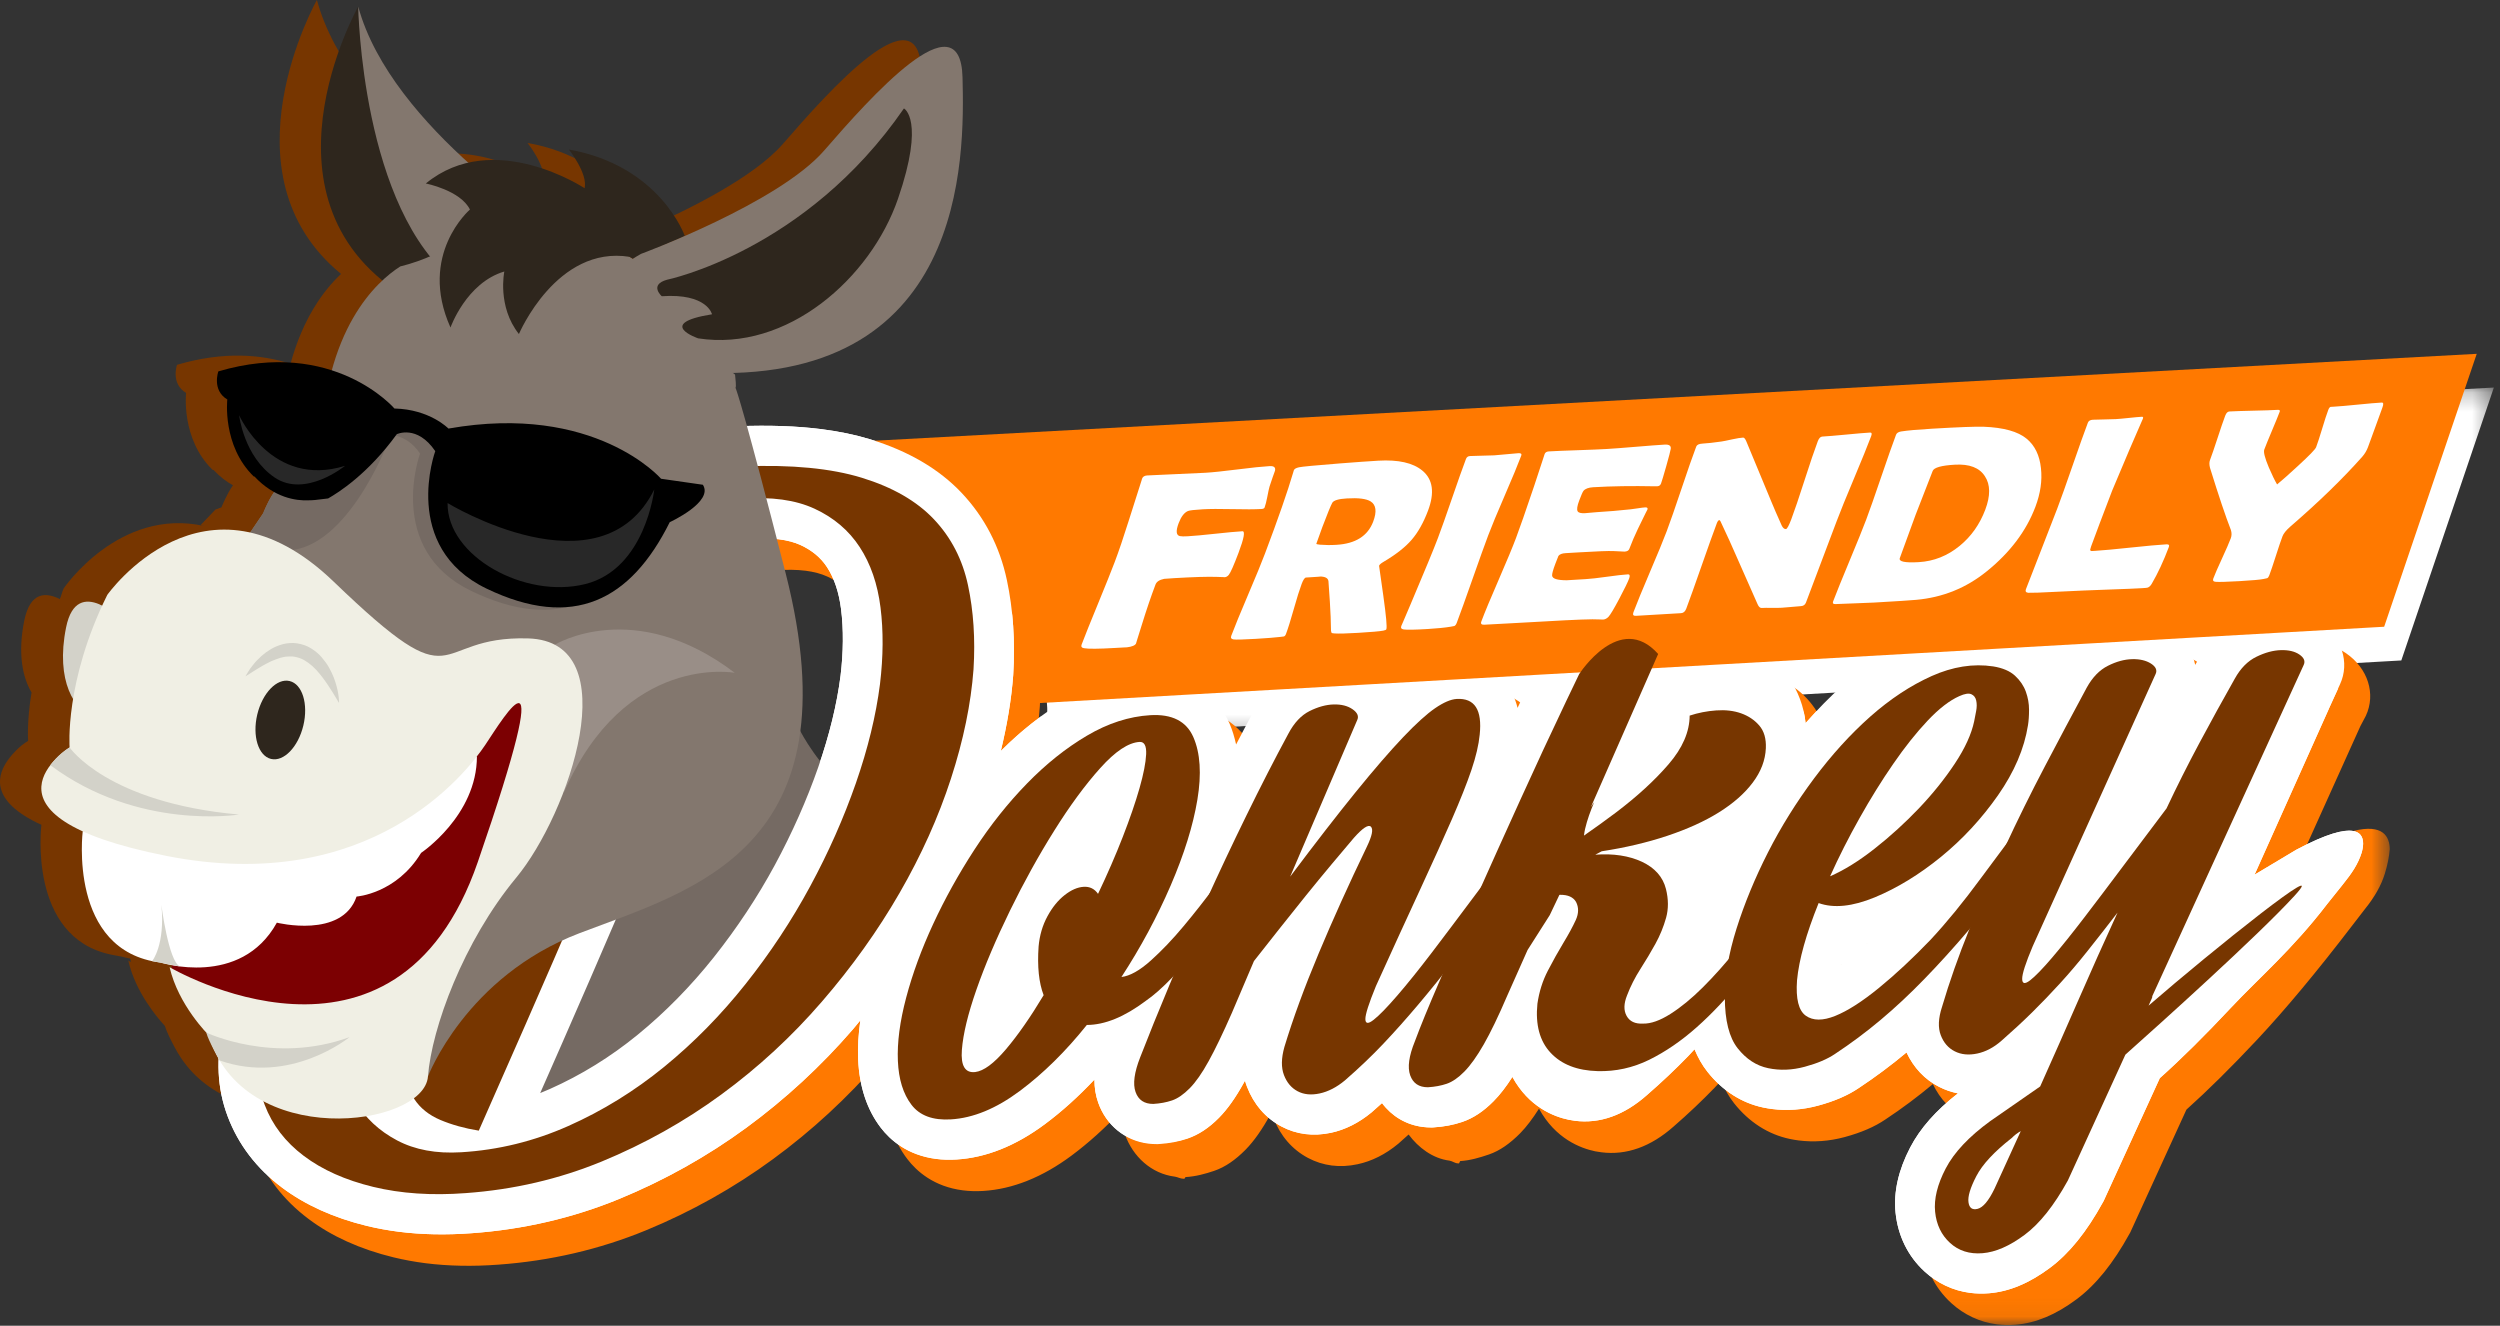 <?xml version="1.0" encoding="UTF-8"?>
<svg width="132px" height="70px" viewBox="0 0 132 70" version="1.1" xmlns="http://www.w3.org/2000/svg" xmlns:xlink="http://www.w3.org/1999/xlink">
    <rect x="0" y="0" width="132" height="70" fill="#333333" stroke="none"/>
    <!-- Generator: Sketch 52.5 (67469) - http://www.bohemiancoding.com/sketch -->
    <title>logo</title>
    <desc>Created with Sketch.</desc>
    <defs>
        <polygon id="path-1" points="0.056 0.231 84.649 0.231 84.649 18.71 0.056 18.71"></polygon>
        <polygon id="path-3" points="0.238 0.125 113.476 0.125 113.476 45.946 0.238 45.946"></polygon>
    </defs>
    <g id="Landing" stroke="none" stroke-width="1" fill="none" fill-rule="evenodd">
        <g id="Landing---Desktop" transform="translate(-165, -23)">
            <g id="header" transform="translate(165, 23)">
                <g id="logo">
                    <path d="M48.641,3.736 C48.533,-0.568 43.758,4.809 41.339,7.597 C39.802,9.368 36.315,11.091 33.976,12.113 C33.974,12.107 32.687,8.406 27.856,7.548 C27.856,7.548 28.868,8.821 28.687,9.591 C28.687,9.591 25.606,7.554 22.544,8.243 C20.151,6.08 17.586,3.156 16.733,2.7027027e-05 C16.733,2.7027027e-05 11.552,9.178 18.008,14.464 C17.099,15.317 16.001,16.784 15.339,19.206 C13.835,18.722 11.83,18.529 9.348,19.262 C9.348,19.262 8.996,20.251 9.826,20.746 C9.826,20.746 9.549,23.181 11.227,24.81 L11.273,24.813 C11.611,25.174 11.96,25.435 12.301,25.624 C12.01,26.014 11.692,26.786 11.691,26.789 L11.377,26.903 L10.569,27.747 L10.569,27.748 L10.788,27.774 C6.281,26.771 3.365,31.064 3.365,31.064 C3.271,31.256 3.245,31.443 3.159,31.631 C2.432,31.267 1.594,31.222 1.279,32.778 C0.928,34.519 1.198,35.774 1.665,36.561 C1.406,38.144 1.486,39.117 1.486,39.117 C1.486,39.117 1.484,39.12 1.473,39.127 C1.005,39.404 0.644,39.837 0.523,39.992 C-0.187,40.873 -0.598,42.279 2.186,43.549 C2.185,43.561 1.448,49.492 5.864,50.403 L6.422,50.51 C6.522,50.537 6.679,50.575 6.88,50.613 C6.886,50.672 6.896,50.734 6.91,50.797 C6.821,50.749 6.774,50.721 6.774,50.721 C7.158,52.401 8.335,53.77 8.71,54.172 C8.795,54.487 9.075,55.025 9.255,55.356 C9.259,55.363 9.262,55.369 9.266,55.376 C9.354,55.535 9.416,55.644 9.416,55.644 C9.419,55.644 9.422,55.645 9.424,55.646 C12.16,60.216 20.225,58.954 20.415,56.492 C20.415,56.492 22.414,51.211 28.422,48.923 C34.431,46.634 43.011,44.465 39.303,29.923 C37.146,21.471 36.709,20.252 36.649,20.115 C36.667,20.135 36.703,20.099 36.63,19.432 C36.593,19.405 36.56,19.374 36.524,19.346 C48.841,19.016 48.746,7.841 48.641,3.736 Z" id="Fill-1" fill="#773600"></path>
                    <g id="Group-5" transform="translate(47.027, 20.231)">
                        <mask id="mask-2" fill="white">
                            <use xlink:href="#path-1"></use>
                        </mask>
                        <g id="Clip-4"></g>
                        <path d="M0.056,4.819 L7.709,14.452 C8.07,15.107 8.237,15.87 8.217,16.628 C8.325,17.322 8.268,18.045 8.052,18.71 L79.762,14.641 L84.649,0.231 L0.056,4.819 Z" id="Fill-3" fill="#FFFFFF" mask="url(#mask-2)"></path>
                    </g>
                    <g id="Group-8" transform="translate(12.703, 24.015)">
                        <mask id="mask-4" fill="white">
                            <use xlink:href="#path-3"></use>
                        </mask>
                        <g id="Clip-7"></g>
                        <path d="M86.509,28.115 C86.283,28.3 86.077,28.457 85.892,28.592 C85.971,28.283 86.068,27.951 86.185,27.6 C86.549,27.578 86.924,27.522 87.31,27.43 C87.038,27.671 86.771,27.9 86.509,28.115 M33.082,13.329 C32.89,14.836 32.494,16.46 31.904,18.153 C31.301,19.884 30.53,21.621 29.615,23.316 C28.699,25.01 27.613,26.65 26.389,28.192 C25.174,29.72 23.823,31.095 22.371,32.28 C20.943,33.448 19.382,34.411 17.733,35.144 C17.564,35.22 17.395,35.291 17.224,35.361 C17.584,34.544 17.967,33.671 18.376,32.739 C19.359,30.504 20.387,28.133 21.433,25.693 C22.506,23.191 23.596,20.63 24.703,18.014 C25.808,15.398 26.861,12.889 27.849,10.514 C28.108,9.917 28.284,9.272 28.372,8.594 C28.474,7.795 28.407,7.019 28.173,6.28 C28.154,6.222 28.135,6.166 28.114,6.111 C28.159,6.107 28.205,6.104 28.249,6.1 C28.833,6.054 29.365,6.061 29.835,6.12 C30.271,6.176 30.655,6.278 30.97,6.423 C31.582,6.705 32.04,7.088 32.371,7.594 C32.75,8.175 32.999,8.921 33.111,9.813 C33.244,10.875 33.235,12.064 33.082,13.329 M111.544,19.863 C109.675,20.335 109.129,20.756 108.97,20.967 L108.904,21.114 C108.904,21.114 108.864,21.056 108.932,20.964 L111.921,14.334 L111.921,14.333 L112.215,13.778 C112.75,12.626 112.329,11.27 111.161,10.471 C110.694,10.155 110.168,9.958 109.577,9.881 C109.359,9.854 109.136,9.844 108.902,9.85 C108.214,9.868 107.509,10.052 106.804,10.395 C105.997,10.788 105.339,11.438 104.855,12.311 C104.773,12.458 104.691,12.604 104.609,12.75 C104.463,12.041 104.002,11.376 103.28,10.911 C102.821,10.618 102.3,10.434 101.731,10.361 C101.512,10.333 101.282,10.322 101.045,10.328 C100.349,10.347 99.643,10.532 98.949,10.88 C98.224,11.242 97.625,11.832 97.142,12.628 C96.945,12.336 96.71,12.063 96.437,11.811 C95.828,11.251 95.044,10.889 94.081,10.733 L93.919,10.71 C92.528,10.534 91.113,10.762 89.712,11.39 C88.432,11.964 87.183,12.786 86,13.833 C85.316,14.438 84.654,15.12 84.013,15.855 C83.936,14.981 83.633,14.138 83.112,13.379 C82.425,12.379 81.411,11.747 80.256,11.601 C79.991,11.567 79.716,11.558 79.437,11.575 C79.243,11.587 79.049,11.612 78.85,11.648 L79.085,11.114 C78.829,11.095 78.63,10.914 78.518,10.504 C77.762,7.746 74.523,7.292 74.523,7.292 C74.523,7.292 72.663,7.838 72.26,7.924 C72.095,8.251 71.925,8.592 71.751,8.948 C71.034,10.406 70.272,11.983 69.485,13.634 C69.269,14.088 69.05,14.552 68.829,15.022 C68.703,14.507 68.483,14.052 68.166,13.654 C67.635,12.99 66.872,12.563 66.017,12.454 C65.791,12.425 65.554,12.418 65.315,12.433 C64.642,12.474 63.953,12.74 63.207,13.248 C62.858,13.488 62.471,13.807 62.036,14.216 C61.826,13.901 61.546,13.614 61.202,13.373 C60.718,13.038 60.163,12.828 59.555,12.751 C59.341,12.724 59.121,12.714 58.891,12.719 C58.195,12.738 57.492,12.924 56.796,13.272 C55.997,13.672 55.345,14.343 54.865,15.253 C54.569,15.803 54.269,16.375 53.968,16.954 C53.881,16.566 53.772,16.191 53.619,15.839 C53.001,14.436 51.758,13.518 50.208,13.32 C49.869,13.278 49.508,13.267 49.136,13.29 C47.706,13.376 46.291,13.827 44.929,14.631 C43.756,15.323 42.623,16.22 41.558,17.286 C41.888,15.915 42.105,14.579 42.2,13.286 C42.308,11.504 42.195,9.816 41.864,8.268 C41.485,6.491 40.681,4.944 39.474,3.667 C38.287,2.411 36.669,1.462 34.665,0.846 C33.882,0.605 33.008,0.422 32.069,0.303 C30.777,0.139 29.305,0.087 27.679,0.151 C25.592,0.248 23.371,0.645 21.074,1.331 C18.824,2.004 16.603,2.891 14.47,3.966 C12.335,5.043 10.318,6.295 8.477,7.686 C6.59,9.112 5.014,10.638 3.8,12.213 C3.063,13.158 2.514,14.227 2.169,15.388 C1.801,16.627 1.717,17.846 1.919,19.009 C2.149,20.345 2.821,21.552 3.859,22.496 C4.815,23.367 6.108,23.91 7.704,24.114 C7.845,24.132 7.987,24.147 8.135,24.16 L10.615,24.377 L10.216,21.878 C10.174,21.623 10.168,21.027 10.581,19.924 C10.966,18.893 11.562,17.782 12.353,16.623 C13.168,15.428 14.184,14.205 15.375,12.987 C16.485,11.852 17.702,10.805 18.998,9.873 C18.433,11.008 17.859,12.18 17.282,13.371 C16.501,14.99 15.719,16.601 14.938,18.204 L12.708,22.784 C12,24.236 11.347,25.586 10.747,26.837 C10.157,28.065 9.631,29.128 9.178,30.009 C9.093,30.178 9.012,30.345 8.937,30.508 C8.977,30.367 9.022,30.226 9.07,30.084 L9.884,27.695 L7.331,27.169 C7.201,27.143 7.07,27.121 6.936,27.105 C6.379,27.033 5.799,27.051 5.212,27.155 C4.49,27.282 3.807,27.546 3.18,27.938 C2.566,28.326 2.011,28.853 1.532,29.507 C1.035,30.185 0.684,30.976 0.494,31.827 C0.088,33.512 0.166,35.116 0.725,36.595 C1.283,38.074 2.245,39.335 3.581,40.34 C4.804,41.261 6.316,41.945 8.076,42.373 C8.617,42.504 9.182,42.608 9.758,42.682 C10.964,42.835 12.264,42.86 13.615,42.758 C16.337,42.562 18.956,41.953 21.4,40.948 C23.795,39.962 26.052,38.697 28.11,37.188 C30.163,35.685 32.051,33.941 33.724,32.006 C33.863,31.845 33.992,31.678 34.129,31.516 C34.026,32.241 33.984,32.928 34.012,33.58 C34.074,35.018 34.476,36.231 35.205,37.184 C35.698,37.829 36.607,38.641 38.136,38.835 C38.475,38.878 38.836,38.89 39.209,38.867 C40.767,38.772 42.336,38.144 43.873,37.001 C44.772,36.332 45.647,35.542 46.488,34.647 C46.487,35.075 46.551,35.48 46.687,35.866 C47.111,37.062 48.096,37.956 49.324,38.111 C49.471,38.13 49.623,38.222 49.776,38.222 L49.835,38.222 L49.892,38.135 C50.431,38.104 50.938,37.964 51.405,37.806 C51.989,37.607 52.532,37.227 53.064,36.688 C53.51,36.235 53.94,35.619 54.378,34.824 C54.397,34.789 54.418,34.747 54.437,34.71 C54.468,34.82 54.503,34.924 54.544,35.03 C54.9,35.958 55.527,36.681 56.356,37.122 C56.75,37.332 57.174,37.467 57.617,37.524 C58.055,37.579 58.512,37.557 58.975,37.457 C59.729,37.297 60.452,36.933 61.121,36.378 L61.156,36.348 C61.332,36.194 61.503,36.041 61.672,35.887 C62.187,36.58 62.942,37.153 63.826,37.266 C63.972,37.285 64.124,37.411 64.276,37.411 L64.335,37.411 L64.393,37.29 C64.932,37.258 65.441,37.101 65.908,36.943 C66.492,36.744 67.034,36.355 67.566,35.817 C67.897,35.48 68.224,35.044 68.556,34.522 C69.423,36.112 70.747,36.612 71.526,36.775 C71.635,36.797 71.745,36.812 71.855,36.826 C73.173,36.994 74.456,36.533 75.657,35.471 C76.445,34.786 77.174,34.095 77.826,33.419 C77.942,33.301 78.057,33.17 78.173,33.048 C78.352,33.486 78.576,33.882 78.854,34.233 C79.643,35.232 80.664,35.886 81.808,36.123 C81.962,36.155 82.116,36.181 82.271,36.201 C83.067,36.302 83.88,36.242 84.69,36.024 C85.569,35.787 86.282,35.477 86.846,35.093 C87.718,34.517 88.56,33.887 89.353,33.224 C89.73,34.022 90.326,34.644 91.092,35.034 C91.405,35.195 91.738,35.308 92.081,35.375 C90.912,36.286 90.085,37.224 89.561,38.234 C88.938,39.43 88.678,40.585 88.788,41.672 C88.913,42.907 89.446,43.986 90.328,44.791 C91.004,45.408 91.835,45.795 92.731,45.91 C93.051,45.95 93.383,45.957 93.721,45.93 C94.791,45.843 95.843,45.404 96.935,44.59 C97.956,43.83 98.874,42.694 99.741,41.116 L99.776,41.055 L102.74,34.573 C103.864,33.566 105.123,32.321 106.486,30.866 C107.964,29.288 109.649,27.265 111.487,24.863 L112.174,23.972 C112.685,23.338 113.025,22.733 113.213,22.124 C113.358,21.656 113.442,21.23 113.476,20.825 C113.47,20.176 113.141,19.458 111.544,19.863" id="Fill-6" fill="#FF7900" mask="url(#mask-4)"></path>
                    </g>
                    <path d="M97.248,50.903 C97.229,50.917 97.208,50.933 97.19,50.947 C97.197,50.922 97.219,50.91 97.248,50.903 M98.608,49.784 C98.59,49.801 98.572,49.814 98.553,49.831 C98.563,49.808 98.58,49.791 98.608,49.784 M44.381,35.683 C44.189,37.19 43.791,38.813 43.203,40.508 C42.599,42.239 41.828,43.976 40.913,45.671 C39.997,47.364 38.911,49.005 37.687,50.547 C36.473,52.074 35.121,53.45 33.669,54.635 C32.241,55.802 30.68,56.766 29.032,57.499 C28.863,57.575 28.692,57.646 28.522,57.714 C28.881,56.9 29.265,56.025 29.675,55.094 C30.657,52.858 31.685,50.487 32.731,48.048 C33.804,45.546 34.894,42.985 36.001,40.37 C37.107,37.751 38.159,35.244 39.147,32.868 C39.407,32.272 39.582,31.627 39.67,30.948 C39.772,30.15 39.705,29.373 39.471,28.634 C39.452,28.578 39.433,28.521 39.412,28.465 C39.457,28.462 39.503,28.458 39.547,28.454 C40.131,28.409 40.663,28.415 41.132,28.475 C41.57,28.53 41.953,28.633 42.268,28.778 C42.88,29.06 43.338,29.443 43.669,29.948 C44.047,30.53 44.297,31.276 44.409,32.167 C44.542,33.231 44.533,34.418 44.381,35.683 M121.247,44.865 L119.04,46.185 L122.978,37.393 L122.974,37.399 L123.55,36.137 C124.086,34.985 123.646,33.626 122.477,32.828 C122.011,32.512 121.475,32.313 120.884,32.238 C120.668,32.211 120.439,32.2 120.204,32.205 C119.516,32.224 118.81,32.407 118.105,32.751 C117.297,33.143 116.639,33.793 116.154,34.667 C116.072,34.812 115.99,34.958 115.908,35.105 C115.761,34.395 115.301,33.729 114.579,33.265 C114.119,32.973 113.598,32.788 113.03,32.714 C112.811,32.687 112.58,32.677 112.343,32.682 C111.646,32.701 110.94,32.888 110.248,33.235 C109.523,33.597 108.923,34.187 108.441,34.983 C108.243,34.69 108.008,34.418 107.735,34.165 C107.126,33.605 106.343,33.244 105.378,33.087 L105.217,33.064 C103.827,32.888 102.411,33.116 101.01,33.745 C99.73,34.318 98.481,35.141 97.298,36.188 C96.623,36.786 95.969,37.457 95.335,38.181 C95.251,37.319 94.941,36.486 94.424,35.734 C93.737,34.734 92.715,34.103 91.56,33.956 C91.296,33.922 91.017,33.913 90.738,33.93 C90.545,33.941 90.349,33.966 90.151,34.003 C86.185,27.288 81.355,34.795 81.355,34.795 C81.166,35.188 80.975,35.586 80.784,35.988 C80.567,36.442 80.348,36.907 80.127,37.376 C80,36.862 79.781,36.408 79.464,36.009 C78.932,35.344 78.17,34.917 77.316,34.808 C77.089,34.781 76.852,34.772 76.613,34.787 C75.94,34.827 75.25,35.093 74.505,35.602 C74.155,35.842 73.768,36.161 73.334,36.57 C73.123,36.255 72.843,35.967 72.5,35.729 C72.016,35.393 71.461,35.184 70.853,35.106 C70.64,35.08 70.418,35.068 70.188,35.074 C69.494,35.093 68.789,35.279 68.094,35.627 C67.295,36.025 66.644,36.697 66.163,37.608 C65.867,38.157 65.567,38.728 65.266,39.308 C65.179,38.921 65.07,38.545 64.916,38.195 C64.298,36.791 63.055,35.872 61.505,35.675 C61.167,35.632 60.806,35.621 60.434,35.644 C59.004,35.731 57.588,36.183 56.227,36.987 C55.048,37.68 53.912,38.581 52.842,39.654 C53.174,38.279 53.402,36.936 53.498,35.64 C53.606,33.858 53.493,32.171 53.162,30.622 C52.783,28.846 51.979,27.299 50.772,26.021 C49.584,24.765 47.967,23.817 45.963,23.201 C45.18,22.961 44.307,22.778 43.367,22.658 C42.074,22.494 40.603,22.443 38.976,22.505 C36.891,22.602 34.669,22.999 32.372,23.686 C30.122,24.358 27.901,25.245 25.768,26.321 C23.634,27.397 21.617,28.649 19.774,30.04 C17.888,31.466 16.312,32.992 15.098,34.567 C14.36,35.512 13.811,36.581 13.467,37.742 C13.098,38.982 13.014,40.2 13.216,41.364 C13.447,42.7 14.119,43.906 15.158,44.85 C16.113,45.721 17.407,46.266 19.003,46.469 C19.143,46.486 19.285,46.501 19.433,46.515 L21.913,46.731 L21.514,44.232 C21.472,43.977 21.466,43.382 21.879,42.279 C22.264,41.248 22.861,40.137 23.652,38.977 C24.466,37.782 25.483,36.56 26.672,35.341 C27.783,34.206 29,33.16 30.296,32.228 C29.731,33.362 29.157,34.534 28.58,35.727 C27.799,37.345 27.017,38.955 26.236,40.559 L24.006,45.139 C23.298,46.591 22.645,47.941 22.044,49.191 C21.454,50.42 20.929,51.482 20.476,52.364 C20.391,52.533 20.311,52.699 20.235,52.863 C20.275,52.722 20.32,52.58 20.368,52.438 L21.181,50.049 L18.629,49.524 C18.5,49.498 18.368,49.475 18.234,49.459 C17.678,49.388 17.097,49.405 16.51,49.51 C15.788,49.637 15.105,49.9 14.478,50.294 C13.864,50.681 13.309,51.208 12.83,51.86 C12.334,52.54 11.982,53.331 11.792,54.181 C11.386,55.866 11.464,57.471 12.023,58.949 C12.582,60.428 13.542,61.689 14.879,62.695 C16.103,63.616 17.614,64.3 19.374,64.728 C19.915,64.859 20.48,64.962 21.054,65.036 C22.261,65.189 23.562,65.214 24.913,65.112 C27.635,64.917 30.254,64.308 32.698,63.302 C35.092,62.316 37.35,61.051 39.408,59.543 C41.46,58.039 43.349,56.296 45.022,54.361 C45.162,54.2 45.29,54.034 45.427,53.871 C45.324,54.595 45.282,55.282 45.31,55.934 C45.373,57.372 45.774,58.586 46.502,59.538 C46.995,60.185 47.905,60.997 49.434,61.191 C49.773,61.234 50.134,61.245 50.507,61.221 C52.065,61.126 53.634,60.499 55.17,59.355 C56.07,58.686 56.944,57.897 57.786,57.001 C57.784,57.43 57.849,57.834 57.985,58.22 C58.41,59.418 59.394,60.194 60.622,60.351 C60.769,60.369 60.922,60.345 61.074,60.345 L61.133,60.345 L61.19,60.373 C61.73,60.341 62.237,60.261 62.703,60.103 C63.287,59.903 63.83,59.553 64.361,59.014 C64.808,58.562 65.238,57.959 65.676,57.165 C65.696,57.129 65.715,57.094 65.735,57.057 C65.767,57.167 65.801,57.276 65.843,57.381 C66.197,58.309 66.825,59.034 67.655,59.475 C68.048,59.686 68.472,59.821 68.915,59.877 C69.353,59.933 69.81,59.91 70.273,59.811 C71.027,59.65 71.749,59.287 72.419,58.733 L72.454,58.702 C72.63,58.548 72.802,58.395 72.971,58.242 C73.484,58.934 74.239,59.389 75.124,59.502 C75.27,59.521 75.422,59.53 75.573,59.53 L75.633,59.529 L75.691,59.525 C76.23,59.493 76.739,59.397 77.206,59.238 C77.79,59.039 78.332,58.679 78.863,58.141 C79.195,57.805 79.522,57.384 79.854,56.862 C80.721,58.451 82.044,58.96 82.824,59.121 C82.933,59.144 83.043,59.163 83.154,59.177 C84.471,59.344 85.754,58.885 86.954,57.823 C87.742,57.138 88.471,56.448 89.125,55.773 C89.24,55.654 89.356,55.525 89.471,55.402 C89.65,55.84 89.874,56.236 90.151,56.588 C90.94,57.587 91.963,58.241 93.105,58.478 C93.26,58.51 93.414,58.536 93.571,58.556 C94.364,58.657 95.178,58.597 95.989,58.378 C96.868,58.142 97.58,57.831 98.144,57.447 C99.019,56.868 99.866,56.235 100.664,55.569 C101.039,56.368 101.624,57 102.391,57.389 C102.704,57.549 103.036,57.663 103.379,57.73 C102.211,58.64 101.384,59.579 100.858,60.588 C100.235,61.783 99.975,62.94 100.085,64.027 C100.211,65.261 100.745,66.341 101.627,67.145 C102.302,67.763 103.133,68.15 104.029,68.264 C104.348,68.304 104.681,68.311 105.019,68.284 C106.089,68.196 107.141,67.758 108.234,66.944 C109.255,66.184 110.172,65.049 111.038,63.471 L111.073,63.409 L114.037,56.927 C115.163,55.921 116.421,54.675 117.783,53.22 C119.263,51.642 121.038,50.133 122.875,47.731 L123.683,46.722 C124.189,46.095 124.507,45.618 124.696,45.018 C124.701,45.002 124.705,44.985 124.71,44.968 C124.722,44.923 124.733,44.874 124.743,44.823 C124.751,44.783 124.757,44.743 124.763,44.701 C124.764,44.695 124.764,44.69 124.765,44.683 C124.841,43.991 124.455,43.16 121.247,44.865" id="Fill-9" fill="#FFFFFF"></path>
                    <path d="M42.145,38.385 C42.145,38.385 44.863,44.215 50.468,43.458 C56.074,42.702 34.475,60.553 34.475,60.553 L28.406,58.002 L29.278,41.218 L42.145,38.385 Z" id="Fill-11" fill="#756A63"></path>
                    <path d="M46.179,23.27 L53.831,32.903 C54.193,33.558 54.36,34.321 54.339,35.079 C54.447,35.773 54.39,36.495 54.175,37.161 L125.884,33.092 L130.772,18.682 L46.179,23.27 Z" id="Fill-13" fill="#FF7900"></path>
                    <path d="M66.771,26.795 C66.753,26.843 66.697,26.87 66.606,26.875 C66.26,26.895 65.746,26.898 65.064,26.882 C64.383,26.867 63.867,26.87 63.517,26.89 C63.074,26.916 62.811,26.946 62.726,26.981 C62.527,27.065 62.363,27.279 62.233,27.623 C62.077,28.036 62.099,28.263 62.3,28.307 C62.383,28.324 62.52,28.327 62.709,28.315 C63.027,28.297 63.509,28.253 64.155,28.183 C64.8,28.114 65.282,28.068 65.601,28.05 C65.752,28.041 65.684,28.419 65.396,29.185 C65.144,29.85 64.973,30.239 64.881,30.351 C64.819,30.43 64.742,30.474 64.65,30.479 C64.71,30.476 64.571,30.469 64.232,30.459 C63.756,30.444 63.017,30.466 62.017,30.525 C61.694,30.544 61.511,30.557 61.469,30.563 C61.22,30.613 61.067,30.713 61.01,30.865 C60.776,31.482 60.535,32.192 60.287,32.994 C60.06,33.717 59.96,34.039 59.99,33.962 C59.947,34.074 59.777,34.148 59.48,34.182 C59.56,34.174 59.356,34.184 58.869,34.212 C58.006,34.263 57.462,34.267 57.234,34.225 C57.111,34.203 57.07,34.14 57.109,34.034 C57.292,33.552 57.583,32.826 57.983,31.856 C58.382,30.886 58.673,30.159 58.856,29.677 C59.073,29.103 59.317,28.383 59.59,27.515 C60.014,26.177 60.243,25.458 60.277,25.358 L60.299,25.279 C60.335,25.172 60.425,25.113 60.568,25.104 C60.909,25.084 61.422,25.061 62.106,25.033 C62.79,25.006 63.306,24.982 63.65,24.962 C64.019,24.941 64.582,24.881 65.342,24.786 C66.101,24.69 66.665,24.632 67.034,24.611 C67.264,24.597 67.361,24.679 67.32,24.855 C67.249,25.042 67.153,25.322 67.03,25.695 C67.003,25.79 66.963,25.973 66.911,26.245 C66.866,26.481 66.819,26.665 66.771,26.795" id="Fill-15" fill="#FFFFFF"></path>
                    <path d="M72.504,27.543 C72.705,27.012 72.659,26.656 72.367,26.473 C72.14,26.333 71.723,26.28 71.115,26.317 C70.677,26.342 70.42,26.419 70.345,26.546 C70.262,26.696 70.087,27.123 69.82,27.828 C69.784,27.929 69.73,28.076 69.661,28.271 C69.591,28.467 69.539,28.612 69.503,28.708 C69.494,28.73 69.56,28.747 69.7,28.76 C69.966,28.782 70.254,28.786 70.562,28.767 C71.572,28.708 72.218,28.299 72.504,27.543 M73.199,33.224 C73.187,33.255 73.133,33.28 73.036,33.298 C72.851,33.334 72.406,33.373 71.701,33.415 C71.097,33.45 70.691,33.461 70.485,33.447 C70.389,33.44 70.335,33.433 70.325,33.425 C70.302,33.414 70.287,33.372 70.277,33.301 C70.272,33.135 70.266,32.888 70.258,32.562 C70.243,32.137 70.203,31.512 70.142,30.686 C70.122,30.522 69.967,30.439 69.674,30.439 C69.809,30.44 69.57,30.458 68.957,30.494 C68.888,30.498 68.811,30.612 68.727,30.833 C68.616,31.129 68.478,31.569 68.314,32.152 C68.149,32.736 68.012,33.176 67.901,33.472 C67.873,33.546 67.836,33.591 67.789,33.605 C67.723,33.614 67.656,33.622 67.59,33.63 C67.312,33.663 66.885,33.697 66.309,33.731 C65.65,33.77 65.259,33.779 65.135,33.762 C65.011,33.743 64.97,33.679 65.01,33.572 C65.191,33.092 65.487,32.369 65.9,31.401 C66.314,30.432 66.611,29.707 66.793,29.224 C67.487,27.384 67.986,25.951 68.287,24.926 L68.314,24.834 C68.337,24.761 68.429,24.707 68.59,24.672 C68.749,24.638 69.463,24.57 70.73,24.47 C71.589,24.403 72.273,24.353 72.779,24.324 C73.831,24.263 74.603,24.437 75.097,24.845 C75.658,25.306 75.758,26.012 75.399,26.964 C75.159,27.6 74.871,28.112 74.535,28.501 C74.199,28.892 73.703,29.28 73.048,29.667 C72.915,29.744 72.838,29.812 72.815,29.872 C72.817,29.868 72.891,30.398 73.04,31.461 C73.188,32.523 73.242,33.111 73.199,33.224" id="Fill-17" fill="#FFFFFF"></path>
                    <path d="M78.581,28.258 C78.388,28.771 78.11,29.542 77.749,30.572 C77.388,31.601 77.11,32.373 76.917,32.885 C76.884,32.972 76.842,33.028 76.792,33.052 C76.782,33.058 76.718,33.069 76.603,33.089 C76.29,33.141 75.882,33.182 75.38,33.212 C74.707,33.252 74.285,33.259 74.115,33.235 C73.99,33.216 73.949,33.153 73.99,33.044 C73.965,33.114 74.129,32.73 74.485,31.892 C75.233,30.126 75.712,28.967 75.92,28.414 C76.096,27.949 76.343,27.252 76.662,26.323 C76.981,25.394 77.228,24.697 77.404,24.232 C77.44,24.136 77.511,24.085 77.617,24.079 C77.76,24.071 77.974,24.064 78.256,24.06 C78.539,24.056 78.752,24.05 78.895,24.042 C79.038,24.034 79.251,24.015 79.534,23.985 C79.818,23.956 80.032,23.937 80.175,23.928 C80.308,23.92 80.358,23.965 80.321,24.061 C80.146,24.526 79.856,25.225 79.452,26.158 C79.047,27.094 78.756,27.792 78.581,28.258" id="Fill-19" fill="#FFFFFF"></path>
                    <path d="M86.016,30.553 C85.945,30.74 85.776,31.086 85.51,31.59 C85.221,32.139 85.024,32.467 84.922,32.575 C84.834,32.661 84.743,32.707 84.646,32.713 C84.605,32.715 84.538,32.713 84.446,32.706 C84.126,32.681 83.152,32.717 81.526,32.813 C81.171,32.833 80.645,32.862 79.946,32.9 C79.247,32.936 78.723,32.964 78.372,32.985 C78.22,32.994 78.167,32.935 78.216,32.81 C78.399,32.322 78.704,31.589 79.131,30.609 C79.556,29.628 79.862,28.895 80.045,28.408 C80.233,27.912 80.554,26.99 81.009,25.641 C81.127,25.294 81.297,24.774 81.521,24.085 L81.549,23.995 C81.578,23.895 81.654,23.841 81.779,23.834 C82.119,23.814 82.629,23.793 83.307,23.771 C83.985,23.747 84.494,23.727 84.835,23.707 C85.172,23.687 85.682,23.648 86.366,23.591 C87.049,23.533 87.559,23.496 87.896,23.475 C88.136,23.462 88.241,23.538 88.214,23.706 C88.2,23.804 88.121,24.106 87.979,24.61 C87.835,25.113 87.743,25.421 87.703,25.528 C87.668,25.62 87.605,25.668 87.512,25.674 C87.485,25.675 87.438,25.676 87.37,25.676 C86.18,25.652 85.097,25.668 84.12,25.726 C83.875,25.74 83.705,25.804 83.609,25.915 C83.566,25.969 83.492,26.137 83.386,26.42 C83.273,26.716 83.245,26.908 83.301,26.999 C83.349,27.077 83.483,27.109 83.704,27.095 C83.75,27.094 83.841,27.085 83.977,27.071 C84.114,27.056 84.225,27.046 84.313,27.042 C84.893,27.008 85.487,26.958 86.093,26.892 C86.145,26.885 86.276,26.867 86.485,26.838 C86.649,26.811 86.776,26.795 86.869,26.79 C86.979,26.783 87.016,26.83 86.978,26.93 C87.013,26.838 86.844,27.174 86.476,27.935 C86.309,28.285 86.159,28.634 86.027,28.983 C85.995,29.07 85.911,29.117 85.778,29.125 L85.18,29.096 C84.927,29.086 84.333,29.107 83.397,29.163 L82.665,29.206 C82.475,29.216 82.349,29.266 82.284,29.355 C82.271,29.377 82.218,29.512 82.125,29.76 C82,30.091 81.942,30.302 81.952,30.395 C81.967,30.556 82.226,30.637 82.726,30.638 C82.717,30.638 83.053,30.618 83.735,30.577 C83.98,30.564 84.35,30.521 84.847,30.452 C85.345,30.382 85.713,30.341 85.953,30.326 C86.053,30.321 86.075,30.397 86.016,30.553" id="Fill-21" fill="#FFFFFF"></path>
                    <path d="M98.796,23.034 C98.609,23.529 98.306,24.276 97.888,25.272 C97.468,26.269 97.164,27.017 96.976,27.518 L95.354,31.817 C95.309,31.933 95.22,31.997 95.087,32.004 C94.976,32.011 94.807,32.026 94.58,32.047 C94.354,32.069 94.185,32.082 94.075,32.089 C93.955,32.096 93.778,32.098 93.544,32.095 C93.312,32.091 93.137,32.093 93.016,32.101 C92.933,32.105 92.86,32.04 92.8,31.902 C92.627,31.5 92.233,30.609 91.619,29.229 C91.454,28.843 91.195,28.276 90.842,27.525 C90.833,27.501 90.809,27.477 90.768,27.454 C90.72,27.487 90.683,27.535 90.658,27.601 C90.468,28.105 90.197,28.861 89.846,29.868 C89.495,30.875 89.225,31.631 89.035,32.136 C88.977,32.288 88.886,32.368 88.761,32.375 L86.37,32.516 C86.236,32.523 86.195,32.46 86.246,32.325 C86.424,31.855 86.715,31.145 87.12,30.194 C87.528,29.244 87.819,28.53 87.999,28.057 C88.187,27.556 88.448,26.81 88.78,25.816 C89.112,24.822 89.372,24.079 89.56,23.582 C89.596,23.486 89.703,23.433 89.883,23.423 C90.15,23.407 90.486,23.371 90.892,23.312 C90.987,23.299 91.179,23.26 91.469,23.196 C91.714,23.143 91.904,23.113 92.037,23.105 C92.092,23.102 92.15,23.17 92.209,23.312 L93.53,26.494 C93.647,26.781 93.829,27.201 94.076,27.751 C94.14,27.879 94.214,27.94 94.297,27.935 C94.356,27.932 94.45,27.761 94.579,27.422 C94.751,26.965 94.984,26.28 95.277,25.365 C95.57,24.45 95.805,23.763 95.978,23.301 C96.039,23.141 96.117,23.057 96.215,23.051 C96.491,23.035 96.912,23 97.478,22.946 C98.044,22.891 98.465,22.855 98.742,22.839 C98.829,22.834 98.847,22.899 98.796,23.034" id="Fill-23" fill="#FFFFFF"></path>
                    <path d="M104.823,26.91 C105.1,26.175 105.094,25.588 104.805,25.15 C104.517,24.695 103.986,24.49 103.212,24.536 C102.502,24.577 102.114,24.688 102.046,24.866 C101.949,25.122 101.799,25.509 101.595,26.024 C101.392,26.54 101.241,26.926 101.144,27.183 C101.049,27.436 100.91,27.815 100.729,28.32 C100.546,28.827 100.407,29.209 100.311,29.465 C100.24,29.652 100.573,29.724 101.31,29.681 C102.107,29.635 102.829,29.348 103.473,28.82 C104.082,28.322 104.53,27.684 104.823,26.91 M107.471,26.755 C106.989,28.034 106.134,29.168 104.909,30.159 C103.822,31.043 102.575,31.548 101.167,31.672 C100.896,31.698 100.16,31.746 98.957,31.815 C98.731,31.829 98.394,31.843 97.944,31.856 C97.495,31.87 97.158,31.883 96.932,31.895 C96.799,31.904 96.751,31.858 96.787,31.758 C96.969,31.28 97.26,30.56 97.661,29.598 C98.062,28.637 98.353,27.918 98.534,27.439 C98.722,26.939 98.985,26.19 99.323,25.194 C99.661,24.199 99.923,23.453 100.11,22.957 C100.144,22.866 100.232,22.807 100.372,22.782 C100.712,22.729 101.256,22.679 102.002,22.636 C103.421,22.552 104.334,22.518 104.739,22.532 C105.791,22.573 106.547,22.783 107.007,23.165 C107.44,23.522 107.693,24.044 107.763,24.728 C107.835,25.374 107.736,26.05 107.471,26.755" id="Fill-25" fill="#FFFFFF"></path>
                    <path d="M113.107,31.055 C112.71,31.078 112.198,31.1 111.569,31.12 C110.746,31.151 110.233,31.171 110.032,31.179 L107.976,31.274 C107.766,31.289 107.473,31.298 107.093,31.299 C106.968,31.287 106.927,31.223 106.969,31.11 C107.149,30.635 107.425,29.925 107.798,28.978 C108.171,28.031 108.446,27.321 108.625,26.847 C108.816,26.342 109.086,25.588 109.433,24.582 C109.781,23.577 110.049,22.823 110.24,22.318 C110.276,22.223 110.364,22.17 110.501,22.162 C110.64,22.154 110.844,22.148 111.113,22.146 C111.382,22.142 111.583,22.137 111.717,22.129 C111.87,22.121 112.098,22.099 112.403,22.067 C112.708,22.035 112.937,22.013 113.09,22.005 C113.159,22.001 113.175,22.039 113.139,22.123 L113.101,22.207 C112.736,23.029 112.211,24.261 111.522,25.905 L110.866,27.628 C110.656,28.183 110.504,28.59 110.412,28.847 C110.397,28.899 110.382,28.951 110.366,29.002 C110.352,29.055 110.374,29.085 110.433,29.095 C110.439,29.095 110.499,29.091 110.613,29.085 C111.029,29.06 111.657,29.002 112.5,28.912 C113.342,28.823 113.972,28.765 114.386,28.741 C114.51,28.734 114.553,28.781 114.516,28.881 C114.236,29.625 113.935,30.269 113.617,30.815 C113.551,30.93 113.477,30.999 113.395,31.026 C113.369,31.036 113.272,31.046 113.107,31.055" id="Fill-27" fill="#FFFFFF"></path>
                    <path d="M125.028,23.613 C124.957,23.8 124.858,23.965 124.733,24.109 C123.703,25.271 122.434,26.504 120.923,27.809 C120.707,28 120.57,28.17 120.515,28.318 C120.428,28.548 120.311,28.894 120.165,29.352 C120.018,29.812 119.902,30.155 119.817,30.381 C119.787,30.46 119.751,30.509 119.707,30.528 C119.697,30.533 119.631,30.547 119.508,30.572 C119.333,30.608 118.913,30.645 118.25,30.684 C117.581,30.723 117.161,30.734 116.986,30.72 C116.863,30.71 116.823,30.651 116.864,30.542 C116.951,30.311 117.104,29.959 117.324,29.484 C117.543,29.01 117.697,28.655 117.786,28.42 C117.838,28.281 117.839,28.134 117.79,27.98 C117.512,27.269 117.146,26.177 116.688,24.702 C116.646,24.538 116.645,24.403 116.687,24.294 C116.785,24.033 116.919,23.642 117.089,23.122 C117.258,22.602 117.392,22.212 117.491,21.95 C117.545,21.807 117.618,21.732 117.71,21.726 C117.991,21.71 118.413,21.697 118.977,21.684 C119.539,21.672 119.964,21.659 120.249,21.641 C120.356,21.635 120.396,21.665 120.372,21.73 C120.288,21.952 120.151,22.286 119.963,22.732 C119.774,23.181 119.637,23.515 119.554,23.737 C119.504,23.867 119.584,24.181 119.793,24.679 C119.961,25.069 120.107,25.369 120.23,25.579 C120.498,25.359 120.867,25.031 121.339,24.595 C121.933,24.05 122.249,23.723 122.29,23.614 C122.372,23.396 122.479,23.069 122.611,22.629 C122.744,22.189 122.851,21.861 122.933,21.643 C122.967,21.553 123.007,21.499 123.054,21.483 L123.226,21.473 C123.502,21.457 123.923,21.421 124.488,21.364 C125.052,21.307 125.475,21.271 125.756,21.255 C125.848,21.249 125.86,21.341 125.788,21.527 C125.702,21.758 125.575,22.105 125.41,22.567 C125.244,23.03 125.117,23.379 125.028,23.613" id="Fill-29" fill="#FFFFFF"></path>
                    <path d="M44.381,35.683 C44.189,37.19 43.792,38.813 43.203,40.508 C42.599,42.239 41.828,43.976 40.913,45.671 C39.997,47.364 38.911,49.005 37.686,50.547 C36.472,52.074 35.121,53.449 33.669,54.635 C32.241,55.802 30.68,56.766 29.032,57.499 C28.862,57.575 28.692,57.646 28.522,57.714 C28.881,56.9 29.265,56.026 29.675,55.094 C30.657,52.858 31.685,50.487 32.731,48.048 C33.805,45.546 34.894,42.985 36.001,40.37 C37.106,37.751 38.159,35.244 39.147,32.869 C39.406,32.272 39.582,31.627 39.669,30.948 C39.772,30.149 39.705,29.373 39.471,28.634 C39.452,28.577 39.433,28.521 39.412,28.465 C39.458,28.462 39.502,28.458 39.548,28.455 C40.131,28.409 40.663,28.415 41.132,28.475 C41.57,28.53 41.953,28.633 42.268,28.778 C42.88,29.06 43.338,29.443 43.669,29.948 C44.048,30.53 44.297,31.276 44.409,32.167 C44.542,33.231 44.532,34.418 44.381,35.683 M121.247,44.865 L119.04,46.185 L122.978,37.393 L122.973,37.399 L123.454,36.347 C121.015,36.379 118.587,36.331 116.138,36.261 C114.452,36.213 112.55,35.987 110.718,35.948 C110.055,36.855 109.006,37.501 107.589,37.539 C103.698,37.64 99.811,37.385 95.926,37.542 C95.728,37.753 95.529,37.96 95.335,38.181 C95.315,37.976 95.28,37.774 95.235,37.573 C94.736,37.6 94.238,37.631 93.739,37.675 C89.855,38.017 86.019,38.302 82.132,38.526 C78.153,38.756 74.252,39.658 70.272,39.916 C68.184,40.051 66.064,40.022 64.004,40.412 C62.2,40.755 60.408,41.027 58.566,40.989 C56.393,40.943 55.215,39.48 54.971,37.826 C54.239,38.362 53.526,38.969 52.842,39.653 C53.174,38.279 53.402,36.936 53.498,35.64 C53.606,33.858 53.493,32.171 53.162,30.622 C52.783,28.846 51.979,27.299 50.772,26.022 C49.584,24.765 47.966,23.817 45.963,23.201 C45.18,22.961 44.306,22.778 43.367,22.659 C42.074,22.494 40.602,22.443 38.976,22.505 C36.891,22.603 34.669,22.999 32.372,23.686 C30.122,24.359 27.9,25.245 25.768,26.32 C23.634,27.397 21.616,28.649 19.774,30.04 C17.888,31.466 16.312,32.992 15.098,34.567 C14.36,35.512 13.812,36.581 13.467,37.742 C13.098,38.982 13.015,40.2 13.216,41.364 C13.447,42.7 14.119,43.906 15.158,44.85 C16.113,45.721 17.407,46.266 19.003,46.469 C19.142,46.486 19.285,46.501 19.433,46.515 L21.913,46.731 L21.514,44.232 C21.472,43.977 21.466,43.382 21.879,42.279 C22.264,41.248 22.861,40.137 23.652,38.977 C24.466,37.782 25.483,36.559 26.672,35.341 C27.782,34.206 29,33.159 30.296,32.228 C29.731,33.362 29.157,34.534 28.58,35.726 C27.799,37.345 27.017,38.955 26.236,40.559 L24.006,45.139 C23.299,46.591 22.645,47.941 22.044,49.191 C21.454,50.42 20.929,51.482 20.476,52.364 C20.39,52.533 20.31,52.699 20.235,52.863 C20.275,52.722 20.32,52.58 20.368,52.438 L21.181,50.049 L18.629,49.524 C18.5,49.498 18.368,49.475 18.234,49.459 C17.678,49.388 17.097,49.405 16.51,49.51 C15.788,49.637 15.105,49.9 14.478,50.294 C13.863,50.68 13.309,51.208 12.83,51.86 C12.334,52.54 11.982,53.331 11.792,54.181 C11.386,55.866 11.464,57.47 12.023,58.949 C12.582,60.429 13.542,61.689 14.879,62.695 C16.102,63.616 17.614,64.3 19.374,64.729 C19.915,64.859 20.48,64.962 21.055,65.036 C22.261,65.189 23.562,65.214 24.913,65.113 C27.635,64.916 30.254,64.307 32.698,63.302 C35.092,62.316 37.35,61.051 39.409,59.543 C41.46,58.039 43.349,56.296 45.022,54.361 C45.162,54.2 45.29,54.034 45.427,53.871 C45.324,54.596 45.282,55.282 45.31,55.934 C45.372,57.372 45.774,58.586 46.502,59.538 C46.996,60.185 47.905,60.997 49.434,61.191 C49.773,61.234 50.135,61.245 50.507,61.221 C52.065,61.126 53.634,60.499 55.17,59.355 C56.069,58.686 56.943,57.896 57.786,57.001 C57.784,57.43 57.849,57.833 57.986,58.22 C58.409,59.417 59.394,60.226 60.622,60.382 C60.769,60.401 60.922,60.41 61.074,60.409 L61.133,60.409 L61.19,60.405 C61.73,60.373 62.237,60.277 62.703,60.119 C63.287,59.919 63.83,59.56 64.362,59.022 C64.808,58.569 65.238,57.963 65.676,57.169 C65.696,57.133 65.715,57.096 65.735,57.06 C65.766,57.169 65.801,57.277 65.842,57.382 C66.198,58.31 66.825,59.034 67.655,59.476 C68.048,59.686 68.472,59.821 68.915,59.878 C69.353,59.933 69.81,59.91 70.273,59.812 C71.028,59.651 71.749,59.287 72.419,58.733 L72.453,58.702 C72.63,58.548 72.802,58.395 72.971,58.242 C73.484,58.934 74.239,59.389 75.124,59.502 C75.27,59.521 75.422,59.529 75.573,59.53 L75.633,59.529 L75.691,59.526 C76.23,59.493 76.739,59.397 77.206,59.238 C77.79,59.039 78.332,58.679 78.863,58.141 C79.195,57.805 79.522,57.384 79.854,56.862 C80.721,58.451 82.044,58.96 82.824,59.122 C82.933,59.144 83.043,59.163 83.153,59.177 C84.471,59.345 85.754,58.886 86.954,57.823 C87.742,57.139 88.472,56.448 89.126,55.773 C89.24,55.654 89.356,55.525 89.471,55.402 C89.65,55.84 89.874,56.236 90.152,56.588 C90.94,57.587 91.963,58.241 93.105,58.478 C93.26,58.51 93.414,58.536 93.57,58.556 C94.364,58.657 95.178,58.597 95.989,58.379 C96.868,58.142 97.579,57.831 98.144,57.447 C99.019,56.868 99.866,56.236 100.663,55.569 C101.039,56.368 101.624,57 102.391,57.389 C102.705,57.549 103.036,57.663 103.379,57.73 C102.211,58.64 101.383,59.579 100.858,60.588 C100.235,61.783 99.975,62.94 100.085,64.026 C100.211,65.261 100.745,66.341 101.628,67.145 C102.302,67.763 103.133,68.149 104.029,68.264 C104.348,68.304 104.681,68.311 105.019,68.284 C106.089,68.196 107.141,67.758 108.234,66.944 C109.255,66.184 110.172,65.049 111.039,63.47 L111.073,63.409 L114.037,56.927 C115.163,55.921 116.422,54.675 117.783,53.22 C119.263,51.642 121.038,50.133 122.876,47.731 L123.683,46.722 C124.189,46.095 124.507,45.619 124.696,45.018 C124.701,45.002 124.705,44.985 124.71,44.968 C124.722,44.923 124.733,44.874 124.743,44.823 C124.751,44.783 124.757,44.743 124.762,44.701 C124.763,44.696 124.764,44.69 124.765,44.683 C124.84,43.991 124.455,43.159 121.247,44.865" id="Fill-31" fill="#FFFFFF"></path>
                    <path d="M98.608,49.784 C98.59,49.801 98.572,49.814 98.553,49.831 C98.563,49.808 98.58,49.791 98.608,49.784" id="Fill-33" fill="#F1E9D7"></path>
                    <path d="M97.248,50.903 C97.229,50.917 97.208,50.933 97.19,50.947 C97.197,50.922 97.219,50.91 97.248,50.903" id="Fill-35" fill="#F1E9D7"></path>
                    <path d="M35.049,27.635 C35.746,27.648 36.293,27.797 36.686,28.078 C37.078,28.36 37.342,28.713 37.479,29.136 C37.613,29.559 37.65,30.017 37.587,30.507 C37.524,30.998 37.399,31.458 37.213,31.886 C36.214,34.284 35.163,36.789 34.059,39.401 C32.954,42.015 31.865,44.572 30.793,47.072 C29.721,49.572 28.704,51.915 27.744,54.102 C26.783,56.289 25.961,58.155 25.28,59.698 C24.531,59.577 23.853,59.388 23.25,59.133 C22.646,58.877 22.187,58.508 21.873,58.027 C21.558,57.545 21.423,56.934 21.469,56.194 C21.515,55.454 21.813,54.539 22.363,53.447 C22.82,52.558 23.349,51.489 23.948,50.242 C24.548,48.994 25.199,47.649 25.905,46.2 C26.61,44.753 27.353,43.225 28.135,41.619 C28.917,40.014 29.7,38.401 30.482,36.781 C31.264,35.161 32.046,33.576 32.826,32.027 C33.606,30.477 34.345,29.014 35.049,27.635 M24.351,60.839 C26.312,60.721 28.197,60.258 30.007,59.453 C31.817,58.649 33.504,57.606 35.069,56.329 C36.633,55.051 38.065,53.594 39.366,51.957 C40.666,50.32 41.802,48.602 42.774,46.803 C43.746,45.006 44.55,43.189 45.189,41.356 C45.827,39.522 46.252,37.78 46.463,36.124 C46.638,34.667 46.647,33.317 46.491,32.074 C46.336,30.832 45.969,29.768 45.392,28.885 C44.815,28.001 44.019,27.327 43.006,26.859 C41.991,26.392 40.727,26.219 39.213,26.338 C37.473,26.472 35.757,26.897 34.064,27.611 C32.37,28.327 30.773,29.209 29.275,30.26 C27.776,31.31 26.391,32.487 25.12,33.788 C23.847,35.091 22.771,36.387 21.891,37.678 C21.011,38.969 20.349,40.207 19.907,41.388 C19.464,42.57 19.31,43.574 19.442,44.401 C18.133,44.285 17.149,43.927 16.49,43.327 C15.831,42.728 15.429,42.008 15.283,41.168 C15.138,40.328 15.204,39.441 15.482,38.506 C15.76,37.57 16.196,36.724 16.787,35.964 C17.912,34.505 19.356,33.109 21.119,31.779 C22.88,30.446 24.783,29.267 26.826,28.236 C28.869,27.206 30.966,26.369 33.119,25.724 C35.271,25.082 37.313,24.715 39.246,24.625 C41.792,24.526 43.88,24.727 45.508,25.227 C47.135,25.727 48.404,26.458 49.313,27.42 C50.22,28.381 50.821,29.543 51.111,30.904 C51.402,32.265 51.499,33.742 51.402,35.336 C51.267,37.155 50.871,39.08 50.21,41.112 C49.55,43.145 48.645,45.156 47.497,47.148 C46.349,49.139 44.981,51.054 43.391,52.892 C41.804,54.729 40.035,56.362 38.087,57.789 C36.139,59.217 34.033,60.395 31.771,61.328 C29.509,62.258 27.116,62.814 24.593,62.996 C22.798,63.132 21.168,63.022 19.701,62.666 C18.235,62.31 17.015,61.765 16.041,61.031 C15.066,60.297 14.378,59.4 13.977,58.339 C13.576,57.279 13.528,56.113 13.834,54.841 C13.973,54.222 14.214,53.678 14.554,53.212 C14.896,52.746 15.274,52.383 15.691,52.12 C16.108,51.86 16.555,51.685 17.035,51.601 C17.513,51.516 17.961,51.517 18.376,51.603 C17.96,52.824 17.791,54.004 17.867,55.14 C17.944,56.276 18.243,57.28 18.764,58.153 C19.285,59.026 20.017,59.711 20.961,60.21 C21.903,60.71 23.032,60.92 24.351,60.839" id="Fill-37" fill="#773600"></path>
                    <path d="M51.491,56.604 C51.94,56.55 52.482,56.148 53.116,55.4 C53.75,54.652 54.411,53.701 55.104,52.545 C54.853,51.893 54.764,51.036 54.838,49.974 C54.89,49.386 55.047,48.855 55.305,48.38 C55.563,47.905 55.866,47.533 56.213,47.261 C56.559,46.989 56.895,46.843 57.216,46.824 C57.538,46.804 57.792,46.929 57.976,47.196 C58.467,46.164 58.903,45.164 59.28,44.195 C59.657,43.226 59.953,42.366 60.167,41.615 C60.381,40.866 60.497,40.266 60.517,39.821 C60.536,39.375 60.42,39.159 60.167,39.174 C59.579,39.209 58.889,39.669 58.096,40.552 C57.303,41.435 56.493,42.534 55.669,43.851 C54.843,45.167 54.062,46.578 53.326,48.083 C52.591,49.589 51.999,50.981 51.553,52.26 C51.106,53.539 50.851,54.598 50.787,55.436 C50.723,56.276 50.958,56.664 51.491,56.604 M50.21,59.103 C49.257,59.161 48.562,58.905 48.126,58.332 C47.688,57.76 47.45,56.989 47.408,56.018 C47.366,55.046 47.512,53.932 47.846,52.673 C48.18,51.415 48.654,50.119 49.271,48.788 C49.888,47.457 50.615,46.146 51.453,44.857 C52.291,43.569 53.215,42.407 54.224,41.371 C55.232,40.336 56.289,39.493 57.394,38.842 C58.498,38.19 59.61,37.83 60.731,37.762 C61.88,37.693 62.64,38.078 63.008,38.918 C63.376,39.758 63.448,40.86 63.222,42.223 C62.996,43.586 62.525,45.097 61.811,46.755 C61.096,48.411 60.23,50.022 59.212,51.586 C59.662,51.531 60.177,51.242 60.759,50.72 C61.34,50.199 61.919,49.592 62.493,48.903 C63.069,48.215 63.607,47.528 64.113,46.845 C64.617,46.159 65.032,45.614 65.358,45.203 C65.357,45.231 65.373,45.328 65.408,45.492 C65.443,45.657 65.448,45.879 65.421,46.159 C65.394,46.439 65.317,46.771 65.19,47.154 C65.061,47.538 64.834,47.949 64.507,48.385 C64.15,48.908 63.793,49.388 63.438,49.827 C62.906,50.499 62.385,51.102 61.873,51.633 C61.361,52.165 60.903,52.568 60.5,52.843 C59.373,53.691 58.334,54.116 57.385,54.118 C56.261,55.522 55.078,56.686 53.837,57.61 C52.595,58.534 51.387,59.032 50.21,59.103" id="Fill-39" fill="#773600"></path>
                    <path d="M68.12,46.288 C69.453,44.509 70.609,43.021 71.582,41.82 C72.556,40.621 73.387,39.66 74.075,38.935 C74.763,38.211 75.33,37.697 75.777,37.391 C76.223,37.086 76.601,36.924 76.91,36.905 C77.862,36.848 78.268,37.477 78.128,38.794 C78.076,39.326 77.931,39.947 77.691,40.656 C77.45,41.367 77.104,42.236 76.656,43.265 C76.206,44.294 75.649,45.525 74.988,46.956 C74.324,48.388 73.544,50.09 72.649,52.065 C72.275,52.978 72.088,53.559 72.092,53.81 C72.095,54.06 72.241,54.073 72.53,53.845 C72.82,53.62 73.236,53.191 73.782,52.559 C74.325,51.928 74.931,51.175 75.598,50.3 C76.264,49.424 76.984,48.47 77.755,47.435 C78.526,46.4 79.297,45.374 80.067,44.351 C80.093,44.407 80.123,44.523 80.158,44.701 C80.192,44.881 80.195,45.102 80.17,45.368 C80.145,45.635 80.068,45.952 79.94,46.321 C79.813,46.691 79.586,47.08 79.261,47.489 C78.344,48.686 77.536,49.73 76.842,50.621 C76.146,51.512 75.49,52.324 74.871,53.057 C74.252,53.79 73.642,54.474 73.042,55.108 C72.442,55.744 71.763,56.39 71.009,57.047 C70.574,57.409 70.13,57.637 69.679,57.734 C69.228,57.831 68.839,57.792 68.51,57.616 C68.183,57.442 67.944,57.158 67.793,56.763 C67.642,56.368 67.649,55.875 67.816,55.28 C68.271,53.777 68.873,52.135 69.622,50.349 C70.369,48.566 71.218,46.684 72.171,44.706 C72.447,44.132 72.518,43.781 72.384,43.649 C72.249,43.519 71.947,43.718 71.478,44.247 C71.153,44.629 70.771,45.084 70.329,45.61 C69.887,46.138 69.429,46.695 68.956,47.281 C68.483,47.866 68.011,48.458 67.539,49.056 C67.066,49.656 66.621,50.219 66.208,50.745 L65.041,53.486 C64.576,54.544 64.17,55.39 63.82,56.023 C63.472,56.657 63.137,57.136 62.816,57.461 C62.493,57.787 62.184,58 61.886,58.102 C61.588,58.204 61.258,58.265 60.893,58.287 C60.418,58.289 60.105,58.078 59.957,57.656 C59.807,57.234 59.889,56.623 60.202,55.825 C60.644,54.686 61.16,53.41 61.752,51.996 C62.344,50.582 62.98,49.125 63.659,47.622 C64.339,46.121 65.054,44.603 65.805,43.069 C66.555,41.535 67.295,40.092 68.026,38.738 C68.329,38.164 68.703,37.766 69.146,37.544 C69.589,37.323 70.013,37.206 70.419,37.195 C70.825,37.185 71.157,37.269 71.415,37.448 C71.672,37.628 71.755,37.817 71.662,38.017 L68.12,46.288 Z" id="Fill-41" fill="#773600"></path>
                    <path d="M105.307,62.771 C105.001,63.401 104.706,63.752 104.423,63.826 C104.141,63.899 103.978,63.784 103.936,63.481 C103.892,63.176 104.031,62.715 104.351,62.099 C104.671,61.48 105.294,60.81 106.22,60.086 C106.365,59.937 106.525,59.816 106.697,59.723 L105.307,62.771 Z M113.444,53.098 C113.567,52.832 113.695,52.556 113.627,52.625 L121.636,35.108 C121.729,34.909 121.652,34.726 121.408,34.559 C121.165,34.393 120.839,34.316 120.434,34.327 C120.027,34.338 119.596,34.454 119.14,34.677 C118.682,34.899 118.302,35.284 117.999,35.83 C117.364,36.954 116.741,38.084 116.134,39.22 C115.526,40.356 114.945,41.512 114.392,42.686 C113.621,43.707 112.865,44.713 112.123,45.703 C111.382,46.695 110.692,47.606 110.056,48.437 C109.419,49.27 108.85,49.978 108.349,50.567 C107.848,51.153 107.461,51.552 107.187,51.763 C106.912,51.974 106.774,51.949 106.771,51.684 C106.769,51.42 106.954,50.845 107.328,49.96 L113.818,35.584 C113.909,35.384 113.827,35.201 113.569,35.035 C113.309,34.871 112.977,34.793 112.572,34.804 C112.166,34.815 111.741,34.93 111.3,35.153 C110.857,35.374 110.483,35.759 110.181,36.305 C109.451,37.658 108.714,39.044 107.968,40.467 C107.221,41.889 106.516,43.317 105.854,44.748 C105.191,46.181 104.571,47.61 103.993,49.035 C103.414,50.462 102.929,51.841 102.536,53.172 C102.342,53.768 102.321,54.264 102.472,54.657 C102.622,55.052 102.867,55.336 103.21,55.51 C103.552,55.684 103.949,55.722 104.401,55.626 C104.851,55.53 105.28,55.303 105.687,54.943 C106.268,54.434 106.807,53.936 107.303,53.447 C107.8,52.957 108.29,52.447 108.773,51.917 C109.257,51.387 109.743,50.815 110.231,50.2 C110.719,49.587 111.244,48.915 111.806,48.186 C111.096,49.731 110.409,51.269 109.741,52.798 C109.074,54.327 108.4,55.849 107.721,57.365 L105.084,59.195 C103.959,60.014 103.176,60.847 102.734,61.695 C102.292,62.543 102.106,63.305 102.174,63.983 C102.242,64.661 102.505,65.208 102.962,65.626 C103.419,66.044 103.991,66.225 104.68,66.169 C105.366,66.113 106.107,65.79 106.901,65.199 C107.695,64.608 108.456,63.65 109.184,62.327 L112.22,55.686 C114.094,54.016 119.185,49.44 121.142,47.307 C123.168,45.099 116.871,50.126 113.444,53.098 Z" id="Fill-43" fill="#773600"></path>
                    <path d="M93.403,47.791 C92.862,48.602 92.294,49.38 91.696,50.127 C91.098,50.874 90.505,51.54 89.914,52.128 C89.324,52.716 88.752,53.185 88.199,53.536 C87.646,53.886 87.163,54.057 86.752,54.046 C86.337,54.068 86.049,53.933 85.887,53.643 C85.724,53.353 85.733,52.989 85.911,52.549 C86.089,52.078 86.324,51.616 86.613,51.163 C86.902,50.71 87.169,50.266 87.41,49.827 C87.65,49.39 87.836,48.933 87.969,48.461 C88.1,47.988 88.098,47.481 87.962,46.937 C87.8,46.299 87.375,45.821 86.691,45.5 C86.006,45.183 85.186,45.058 84.23,45.128 L84.572,44.947 C85.818,44.757 86.971,44.485 88.033,44.131 C89.092,43.777 90.002,43.365 90.76,42.892 C91.518,42.419 92.114,41.895 92.546,41.319 C92.979,40.743 93.209,40.139 93.237,39.504 C93.259,38.999 93.142,38.599 92.888,38.306 C92.636,38.014 92.314,37.8 91.927,37.662 C91.54,37.526 91.104,37.475 90.616,37.51 C90.127,37.545 89.66,37.637 89.214,37.784 C89.209,38.64 88.839,39.496 88.103,40.35 C87.369,41.203 86.443,42.053 85.327,42.897 C84.786,43.304 84.221,43.712 83.633,44.12 C83.649,43.994 83.668,43.873 83.691,43.772 C83.806,43.281 83.979,42.811 84.176,42.35 C84.118,42.439 84.059,42.521 84,42.611 L87.55,34.53 C85.52,32.249 83.378,35.596 83.378,35.596 C83.152,36.066 82.923,36.543 82.688,37.035 C81.889,38.711 81.081,40.45 80.263,42.253 C79.443,44.056 78.671,45.773 77.944,47.402 C77.217,49.033 76.566,50.512 75.991,51.841 C75.417,53.169 74.988,54.217 74.704,54.986 C74.39,55.757 74.308,56.353 74.458,56.776 C74.609,57.198 74.92,57.409 75.394,57.407 C75.759,57.386 76.091,57.323 76.389,57.222 C76.686,57.12 76.996,56.907 77.316,56.582 C77.638,56.256 77.981,55.776 78.344,55.142 C78.706,54.508 79.121,53.648 79.587,52.561 L80.656,50.16 C80.974,49.655 81.365,49.04 81.827,48.319 C81.994,47.963 82.165,47.607 82.335,47.251 C82.348,47.251 82.363,47.247 82.376,47.246 C82.789,47.242 83.069,47.368 83.217,47.626 C83.363,47.914 83.358,48.233 83.201,48.578 C83.043,48.923 82.827,49.322 82.553,49.774 C82.279,50.227 82.004,50.72 81.727,51.252 C81.45,51.785 81.266,52.367 81.175,52.999 C81.064,54.107 81.296,54.971 81.873,55.587 C82.45,56.205 83.278,56.527 84.356,56.555 C85.307,56.58 86.213,56.381 87.074,55.959 C87.933,55.535 88.771,54.963 89.587,54.238 C90.404,53.514 91.212,52.652 92.009,51.658 C92.807,50.663 93.642,49.605 94.517,48.486 L93.403,47.791 Z" id="Fill-45" fill="#773600"></path>
                    <path d="M103.454,36.755 C102.941,36.981 102.384,37.411 101.783,38.046 C101.184,38.681 100.577,39.441 99.967,40.327 C99.355,41.212 98.762,42.167 98.188,43.19 C97.612,44.213 97.092,45.239 96.629,46.268 C97.369,45.946 98.152,45.46 98.977,44.811 C99.801,44.163 100.579,43.455 101.312,42.687 C102.042,41.92 102.678,41.129 103.216,40.317 C103.754,39.506 104.093,38.761 104.236,38.085 C104.27,37.916 104.305,37.733 104.342,37.536 C104.379,37.339 104.381,37.158 104.345,36.993 C104.311,36.829 104.224,36.716 104.087,36.655 C103.95,36.593 103.738,36.627 103.454,36.755 M96.895,55.643 C96.491,55.918 95.958,56.145 95.294,56.324 C94.629,56.504 93.986,56.53 93.362,56.4 C92.738,56.271 92.202,55.922 91.75,55.35 C91.3,54.78 91.073,53.882 91.071,52.658 C91.061,51.573 91.268,50.364 91.688,49.031 C92.109,47.698 92.663,46.357 93.35,45.006 C94.037,43.657 94.848,42.356 95.782,41.102 C96.717,39.85 97.708,38.76 98.754,37.833 C99.8,36.908 100.878,36.196 101.99,35.696 C103.102,35.199 104.185,35.027 105.241,35.186 C105.74,35.267 106.124,35.431 106.393,35.679 C106.662,35.928 106.852,36.208 106.965,36.522 C107.077,36.835 107.133,37.151 107.133,37.471 C107.134,37.791 107.114,38.064 107.078,38.289 C106.884,39.525 106.355,40.759 105.492,41.995 C104.627,43.23 103.624,44.313 102.48,45.246 C101.335,46.178 100.172,46.888 98.992,47.378 C97.811,47.866 96.821,47.968 96.023,47.682 C95.367,49.309 94.985,50.667 94.883,51.759 C94.812,52.737 94.966,53.36 95.347,53.63 C95.726,53.899 96.242,53.903 96.898,53.64 C97.552,53.378 98.32,52.885 99.205,52.164 C100.087,51.443 100.998,50.594 101.934,49.619 C102.785,48.706 103.67,47.622 104.59,46.37 C105.51,45.117 106.444,43.878 107.392,42.651 C107.391,42.679 107.414,42.782 107.462,42.96 C107.511,43.138 107.529,43.366 107.517,43.646 C107.505,43.924 107.434,44.249 107.307,44.619 C107.179,44.988 106.939,45.392 106.584,45.83 C105.667,47.028 104.801,48.103 103.991,49.057 C103.182,50.011 102.389,50.886 101.614,51.684 C100.84,52.483 100.068,53.204 99.3,53.848 C98.531,54.494 97.729,55.092 96.895,55.643" id="Fill-47" fill="#773600"></path>
                    <path d="M18.914,0.347 C18.914,0.347 13.029,10.77 21.615,15.798 L25.084,15.034 C25.084,15.034 18.963,5.855 18.914,0.347" id="Fill-49" fill="#2E261D"></path>
                    <path d="M29.516,12.265 C29.516,12.265 20.654,6.785 18.914,0.347 C18.914,0.347 19.078,11.093 24.097,14.913 C24.097,14.913 28.2,14.54 29.516,12.265" id="Fill-51" fill="#83776E"></path>
                    <path d="M13.917,27.069 C13.917,27.069 14.498,25.393 15.727,24.83 C16.955,24.267 16.934,23.734 16.934,23.734 C17.124,17.337 19.89,14.862 21.134,14.068 C22.359,13.764 23.52,13.231 24.549,12.503 C30.136,11.208 33.494,13.573 34.534,14.478 C35.232,16.403 36.509,18.106 38.213,19.296 C38.407,19.464 38.605,19.626 38.811,19.779 C38.884,20.447 38.848,20.483 38.83,20.462 C38.89,20.6 39.327,21.818 41.483,30.27 C45.192,44.812 36.612,46.982 30.603,49.27 C24.595,51.558 22.596,56.839 22.596,56.839 L8.904,34.476 L13.917,27.069 Z" id="Fill-53" fill="#83776E"></path>
                    <path d="M20.663,22.923 C20.663,22.923 18.627,28.595 15.467,29.039 C15.467,29.039 13.304,28.537 13.223,28.094 L13.871,27.137 C13.871,27.137 14.259,26.192 14.571,25.862 C14.883,25.532 20.256,21.718 20.663,22.923" id="Fill-55" fill="#756A63"></path>
                    <path d="M29.292,34.042 C29.292,34.042 33.465,31.474 38.794,35.524 C38.794,35.524 33.017,34.45 29.786,41.82 L29.292,34.042 Z" id="Fill-57" fill="#998E87"></path>
                    <path d="M6.524,32.819 C6.524,32.819 4.069,30.26 3.49,33.125 C2.911,35.988 3.97,37.544 4.924,37.848 C6.199,38.253 6.524,32.819 6.524,32.819" id="Fill-59" fill="#D3D2C9"></path>
                    <path d="M9.241,50.014 C9.241,50.014 8.135,51.762 11.258,53.361 C14.382,54.959 21.369,54.096 22.287,52.607 C23.208,51.117 28.013,43.611 28.753,40.283 C29.494,36.957 27.109,33.653 24.617,36.486 C22.125,39.32 11.696,42.209 11.696,42.209 L9.241,50.014 Z" id="Fill-61" fill="#7C0002"></path>
                    <path d="M4.368,43.896 C4.368,43.896 3.577,50.218 8.476,50.821 C8.476,50.821 12.699,52.184 14.618,48.717 C14.618,48.717 18.066,49.577 18.827,47.338 C18.827,47.338 20.925,47.193 22.233,45.033 C22.233,45.033 25.181,43.066 25.181,39.937 C25.181,39.937 6.224,42.877 4.368,43.896" id="Fill-63" fill="#FFFFFF"></path>
                    <path d="M36.157,12.461 C36.157,12.461 34.871,8.753 30.037,7.895 C30.037,7.895 31.049,9.168 30.867,9.938 C30.867,9.938 26.058,6.753 22.483,9.688 C22.483,9.688 24.31,10.047 24.813,11.064 C24.813,11.064 22.055,13.433 23.786,17.293 C23.786,17.293 24.62,14.928 26.628,14.336 C26.628,14.336 26.241,16.178 27.399,17.637 C27.399,17.637 29.387,12.939 33.245,13.561 L33.417,13.665 L36.157,12.461 Z" id="Fill-65" fill="#2E261D"></path>
                    <path d="M5.664,31.411 C5.664,31.411 10.793,24.14 17.624,30.717 C24.455,37.294 22.592,33.551 27.886,33.708 C33.181,33.865 30.043,42.983 27.254,46.344 C24.468,49.705 22.794,54.282 22.596,56.839 C22.389,59.519 12.845,60.783 11.008,54.644 C11.008,54.644 9.414,53.075 8.955,51.068 C8.955,51.068 20.888,58.109 25.23,45.508 C29.573,32.909 26.619,37.839 25.62,39.334 C24.62,40.828 19.545,47.326 8.773,45.189 C-1.999,43.051 3.675,39.464 3.675,39.464 C3.675,39.464 3.397,35.987 5.664,31.411" id="Fill-67" fill="#F0EFE4"></path>
                    <path d="M33.847,13.404 C33.847,13.404 41.1,10.731 43.52,7.944 C45.938,5.156 50.713,-0.221 50.821,4.083 C50.932,8.387 51.032,20.458 36.836,19.663 C36.836,19.663 28.593,16.329 33.847,13.404" id="Fill-69" fill="#83776E"></path>
                    <path d="M35.219,14.77 C35.219,14.77 42.538,13.267 47.728,5.725 C47.728,5.725 48.857,6.303 47.414,10.496 C45.971,14.689 41.555,18.592 36.862,17.865 C36.862,17.865 34.566,17.08 37.594,16.594 C37.594,16.594 37.347,15.475 34.942,15.641 C34.942,15.641 34.255,15.038 35.219,14.77" id="Fill-71" fill="#2E261D"></path>
                    <path d="M13.584,37.725 C13.314,38.86 13.638,39.911 14.31,40.072 C14.981,40.233 15.746,39.442 16.017,38.307 C16.288,37.171 15.964,36.12 15.292,35.959 C14.621,35.798 13.856,36.589 13.584,37.725" id="Fill-73" fill="#2E261D"></path>
                    <path d="M17.902,37.117 C17.902,37.117 17.918,36.663 17.709,36.019 C17.659,35.858 17.593,35.684 17.507,35.508 C17.421,35.331 17.324,35.143 17.191,34.967 C17.058,34.791 16.917,34.603 16.724,34.449 C16.537,34.294 16.32,34.15 16.071,34.063 C15.825,33.983 15.557,33.929 15.303,33.955 C15.045,33.965 14.808,34.042 14.597,34.127 C14.385,34.214 14.203,34.333 14.04,34.447 C13.881,34.568 13.738,34.689 13.622,34.815 C13.498,34.93 13.403,35.054 13.319,35.161 C13.231,35.266 13.166,35.366 13.115,35.45 C13.011,35.614 12.957,35.712 12.957,35.712 C12.957,35.712 13.055,35.655 13.217,35.551 C13.376,35.446 13.607,35.301 13.878,35.144 C14.012,35.062 14.165,34.995 14.319,34.914 C14.477,34.845 14.643,34.784 14.812,34.731 C14.896,34.705 14.984,34.695 15.069,34.674 C15.155,34.676 15.243,34.654 15.327,34.66 C15.498,34.654 15.662,34.694 15.824,34.748 C15.985,34.799 16.136,34.897 16.284,35 C16.431,35.106 16.569,35.234 16.695,35.368 C16.946,35.64 17.157,35.935 17.333,36.198 C17.507,36.462 17.649,36.692 17.746,36.857 C17.845,37.022 17.902,37.117 17.902,37.117" id="Fill-75" fill="#D3D2C9"></path>
                    <path d="M3.675,39.464 C3.675,39.464 5.656,42.384 12.616,43.008 C12.616,43.008 7.305,43.874 2.657,40.402 C2.657,40.402 3.089,39.803 3.675,39.464" id="Fill-77" fill="#D3D2C9"></path>
                    <path d="M10.89,54.518 C10.89,54.518 14.457,56.223 18.455,54.76 C18.455,54.76 15.335,57.316 11.597,55.991 C11.597,55.991 11.019,54.994 10.89,54.518" id="Fill-79" fill="#D3D2C9"></path>
                    <path d="M8.033,50.748 C8.033,50.748 8.73,49.899 8.521,47.78 C8.521,47.78 8.9,50.769 9.501,51.03 L8.033,50.748 Z" id="Fill-81" fill="#D3D2C9"></path>
                    <path d="M20.028,23.003 C20.233,22.599 20.409,22.176 20.558,21.737 C22.079,21.935 22.876,22.755 22.876,22.755 C30.62,21.386 34.1,25.404 34.1,25.404 L36.308,25.72 C36.893,26.627 34.559,27.697 34.559,27.697 C32.502,31.834 29.46,33.401 24.891,31.207 C20.325,29.012 22.178,23.947 22.178,23.947 C21.42,22.831 20.418,22.917 20.028,23.003" id="Fill-83" fill="#756A63"></path>
                    <path d="M11.529,19.609 C17.607,17.814 20.826,21.569 20.826,21.569 C22.698,21.612 23.679,22.629 23.679,22.629 C31.422,21.259 34.904,25.278 34.904,25.278 L37.112,25.595 C37.697,26.501 35.362,27.571 35.362,27.571 C33.305,31.708 30.265,33.275 25.697,31.082 C21.129,28.886 22.982,23.821 22.982,23.821 C22.02,22.406 20.951,22.925 20.951,22.925 C19.42,25.034 17.867,26.009 17.326,26.317 L17.326,26.318 C17.326,26.318 16.887,26.369 16.633,26.4 C16.568,26.411 16.357,26.416 16.283,26.417 C15.634,26.448 14.486,26.284 13.436,25.16 C13.436,25.16 13.399,25.157 13.398,25.157 C11.721,23.528 12.002,21.093 12.002,21.093 C11.173,20.598 11.529,19.609 11.529,19.609" id="Fill-85" fill="#000000"></path>
                    <path d="M34.546,25.843 C34.546,25.843 34.089,30.042 30.901,30.839 C27.712,31.636 23.6,29.377 23.632,26.561 C23.632,26.561 31.735,31.506 34.546,25.843" id="Fill-87" fill="#282828"></path>
                    <path d="M18.217,24.596 C18.217,24.596 16.119,26.314 14.495,25.208 C12.87,24.102 12.627,21.927 12.627,21.927 C12.627,21.927 14.351,25.8 18.217,24.596" id="Fill-89" fill="#282828"></path>
                </g>
            </g>
        </g>
    </g>
</svg>